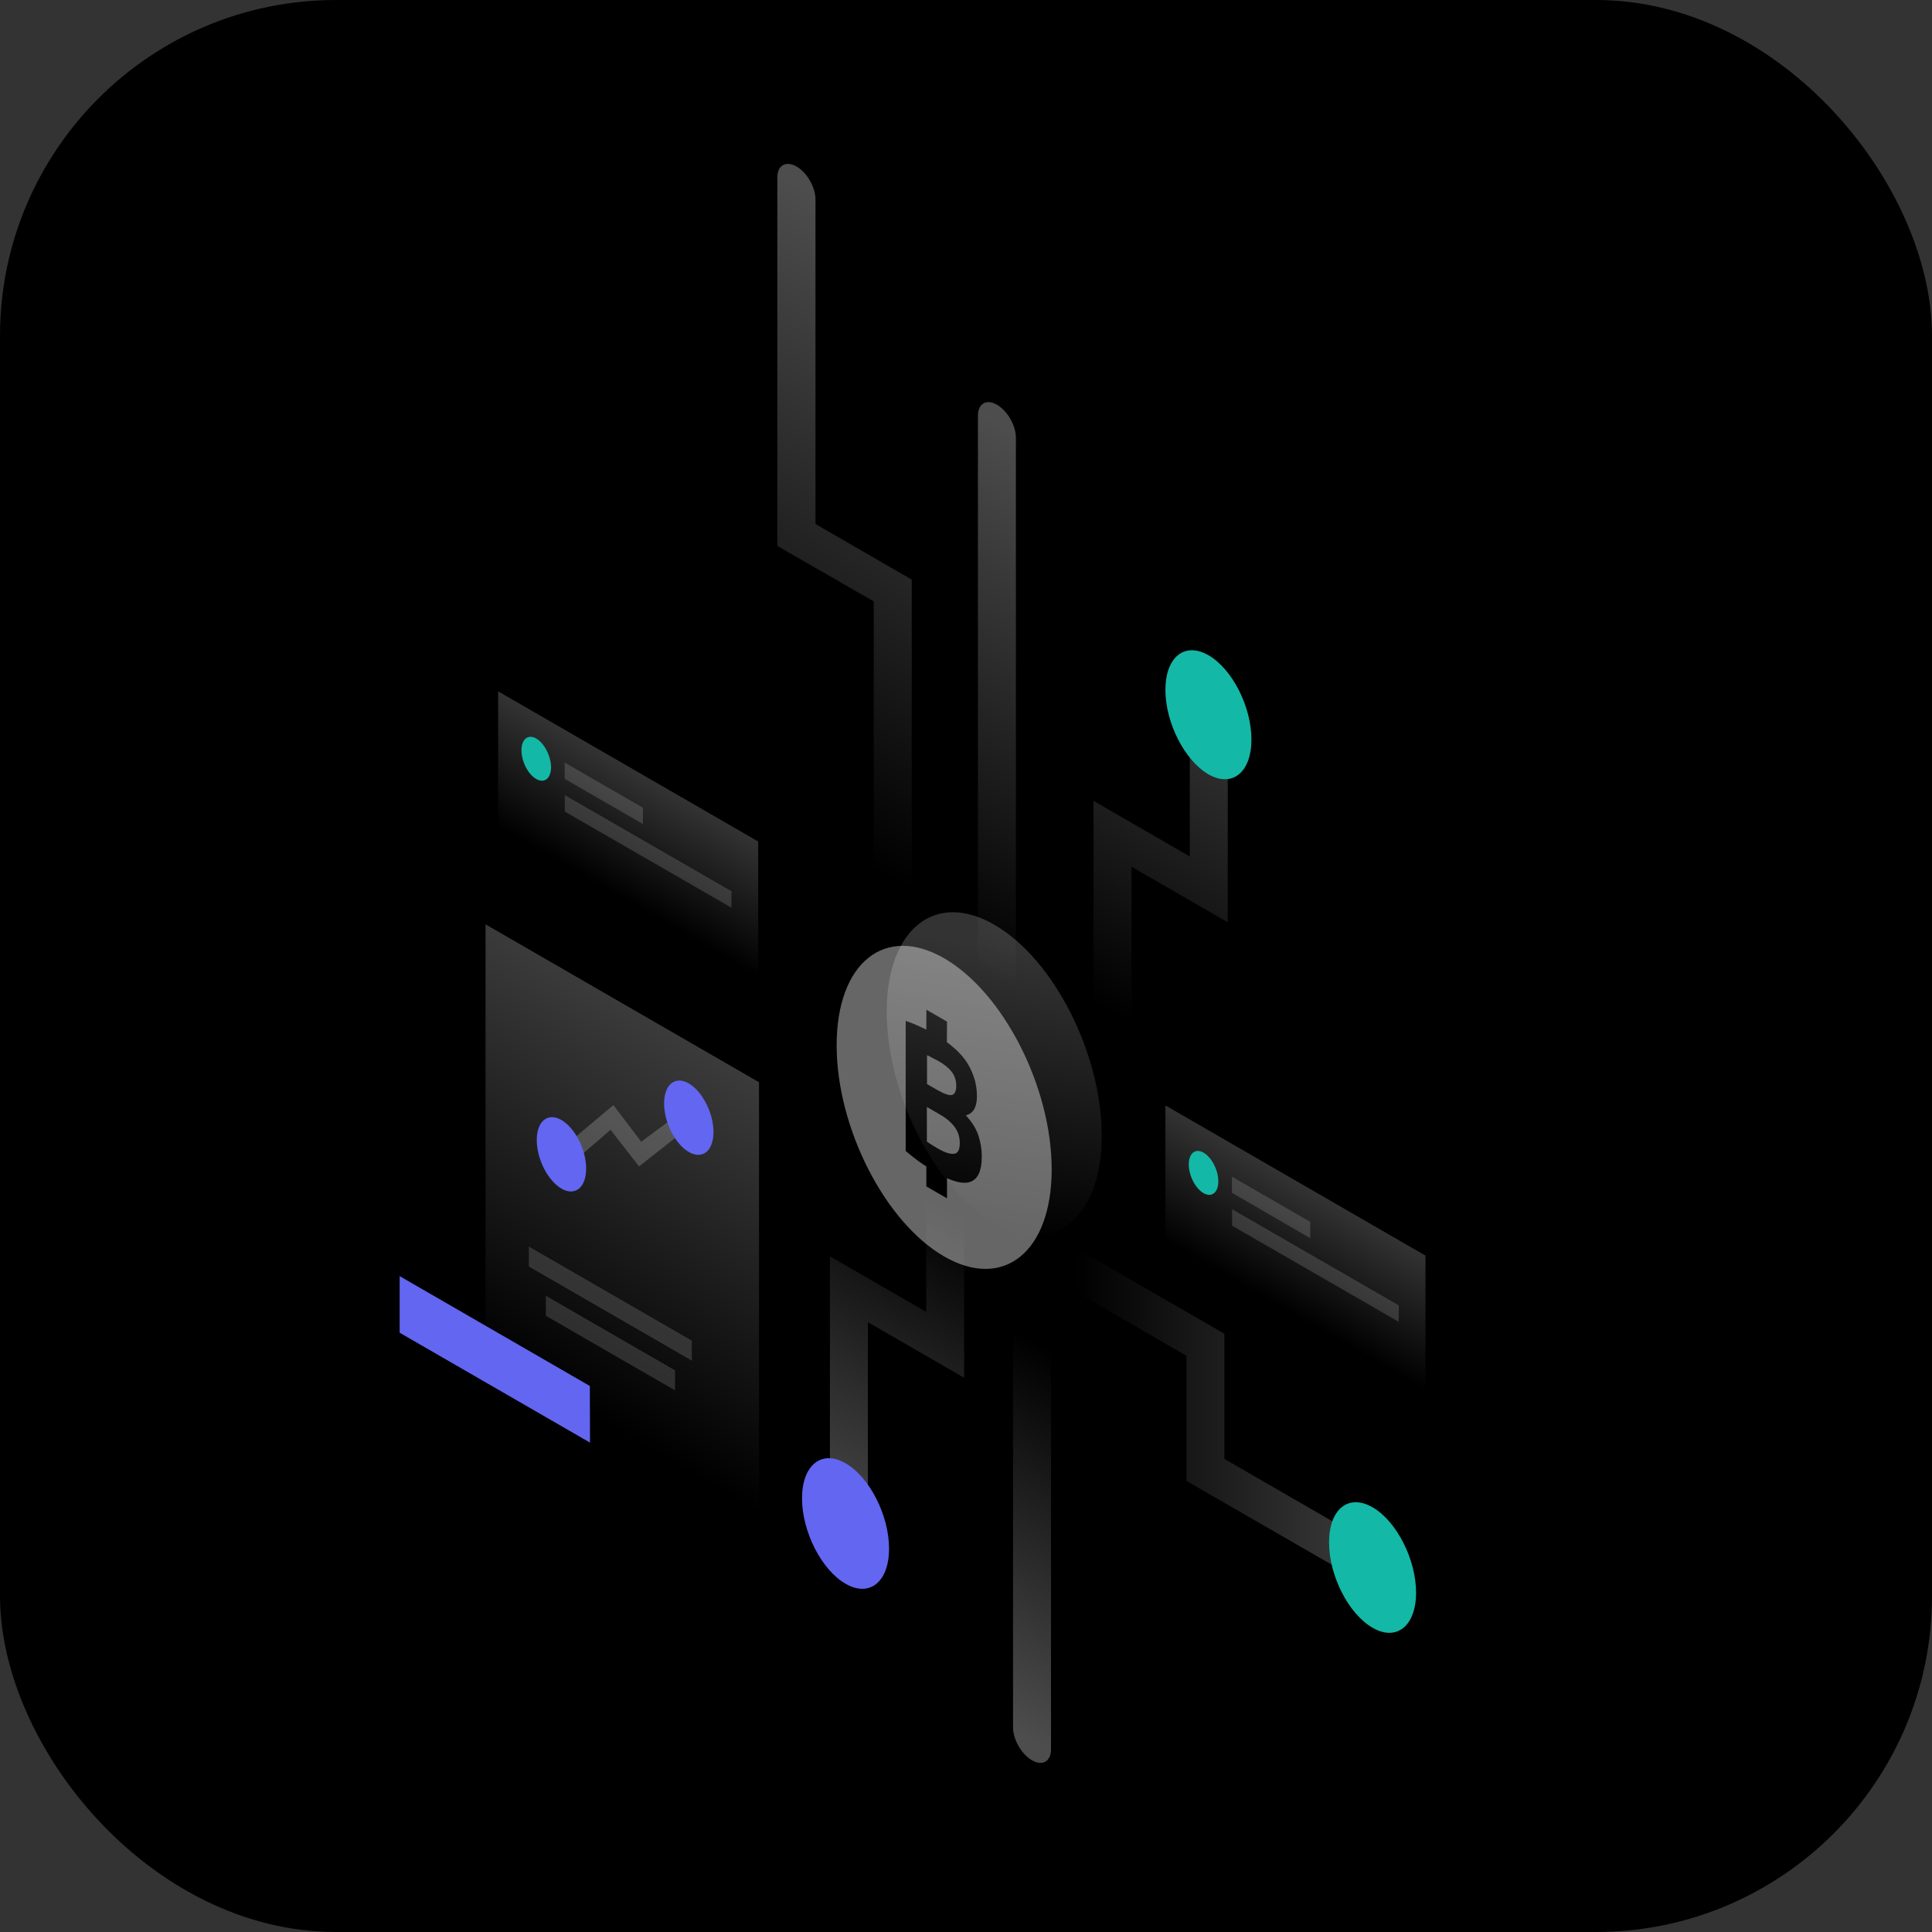 <svg width="1150" height="1150" viewBox="0 0 1150 1150" fill="none" xmlns="http://www.w3.org/2000/svg">
<rect x="0" y="0" width="1150" height="1150" fill="#333333" stroke="none"/>
<rect width="1150" height="1150" rx="200" fill="black"/>
<path opacity="0.3" d="M474.1 99.1C480.4 102.7 485.4 111.5 485.4 118.7V311.9L542.7 345V544.3C542.7 551.5 537.6 554.4 531.4 550.8C525.1 547.2 520.1 538.4 520.1 531.2V358L462.7 325V105.6C462.7 98.4 467.8 95.5 474.1 99.1Z" fill="url(#paint0_linear_287_1161)"/>
<path opacity="0.3" d="M505.3 938.3C511.6 941.9 516.6 939 516.6 931.8V787L573.9 820.1V725.3C573.9 718.1 568.8 709.3 562.6 705.7C556.3 702.1 551.3 705 551.3 712.2V780.9L494 747.8V918.7C494 925.9 499.1 934.7 505.3 938.3Z" fill="url(#paint1_linear_287_1161)"/>
<path opacity="0.3" d="M593.4 240.9C599.7 244.5 604.7 253.3 604.7 260.5V589.2C604.7 596.4 599.6 599.3 593.4 595.7C587.1 592.1 582.1 583.3 582.1 576.1V247.4C582.1 240.2 587.2 237.3 593.4 240.9Z" fill="url(#paint2_linear_287_1161)"/>
<path d="M529.2 921.8C529.2 941.6 517.6 951 503.3 942.7C489 934.5 477.4 911.7 477.4 891.9C477.4 872.1 489 862.7 503.3 871C517.6 879.2 529.2 902 529.2 921.8Z" fill="#6366F1"/>
<path opacity="0.3" d="M719.5 405.7C713.2 402.1 708.2 405 708.2 412.2V509.8L650.9 476.7V596.6C650.9 603.8 656 612.6 662.2 616.2C668.5 619.8 673.5 616.9 673.5 609.7V515.9L730.8 549V425.3C730.8 418.1 725.7 409.3 719.5 405.7Z" fill="url(#paint3_linear_287_1161)"/>
<path d="M744.9 440.2C744.9 459.8 733.4 469 719.3 460.9C705.2 452.7 693.7 430.3 693.7 410.7C693.7 391.1 705.1 381.9 719.3 390C733.5 398.2 744.9 420.6 744.9 440.2Z" fill="#14B8A6"/>
<path opacity="0.3" d="M829.1 939.4C829.1 932.2 824 923.4 817.8 919.8L728.8 868.4V793.9L640.4 742.9C634.1 739.3 629.1 742.2 629.1 749.4C629.1 756.6 634.2 765.4 640.4 769L706.2 807V881.5L817.9 945.9C824.1 949.5 829.1 946.6 829.1 939.4Z" fill="url(#paint4_linear_287_1161)"/>
<path opacity="0.3" d="M614.3 1047.8C608 1044.2 603 1035.4 603 1028.2V791.2C603 784 608.1 781.1 614.3 784.7C620.6 788.3 625.6 797.1 625.6 804.3V1041.3C625.6 1048.5 620.5 1051.4 614.3 1047.8Z" fill="url(#paint5_linear_287_1161)"/>
<path d="M842.9 948C842.9 967.8 831.3 977.2 817 968.9C802.7 960.7 791.1 937.9 791.1 918.1C791.1 898.3 802.7 888.9 817 897.2C831.3 905.4 842.9 928.2 842.9 948Z" fill="#14B8A6"/>
<path opacity="0.3" d="M289 550.2L451.8 644.2V945.8L289 851.8V550.2Z" fill="url(#paint6_linear_287_1161)"/>
<path opacity="0.15" d="M314.8 742L411.8 798V809.9L314.8 753.9V742Z" fill="white"/>
<path opacity="0.15" d="M324.9 771.3L401.8 815.7V827.6L324.9 783.2V771.3Z" fill="white"/>
<path d="M351.1 825L237.9 759.6V793.3L351.2 858.7L351.1 825Z" fill="#6366F1"/>
<path opacity="0.2" d="M405.7 674.3L380.4 694.3L363.4 672.5L341.2 691.7L332.4 685.3L365.1 657.8L381.7 679.6L400 666L405.7 674.3Z" fill="white"/>
<path d="M424.7 673.8C424.7 685.1 418.1 690.4 410 685.7C401.9 681 395.3 668.1 395.3 656.8C395.3 645.5 401.9 640.2 410 644.9C418.1 649.6 424.7 662.6 424.7 673.8Z" fill="#6366F1"/>
<path d="M348.9 695.6C348.9 706.9 342.3 712.2 334.2 707.5C326.1 702.8 319.5 689.9 319.5 678.6C319.5 667.3 326.1 662 334.2 666.7C342.3 671.4 348.9 684.3 348.9 695.6Z" fill="#6366F1"/>
<path opacity="0.2" d="M848.5 747.4L693.7 658V738.6L848.5 828V747.4Z" fill="url(#paint7_linear_287_1161)"/>
<path opacity="0.15" d="M733.3 700.4L779.9 727.3V737L733.3 710V700.4Z" fill="white"/>
<path opacity="0.15" d="M733.4 719.8L832.6 777V786.8L733.4 729.6V719.8Z" fill="white"/>
<path d="M725.2 703.2C725.2 709.8 721.3 713 716.4 710.2C711.5 707.4 707.6 699.7 707.6 693.1C707.6 686.5 711.5 683.3 716.4 686.1C721.3 688.9 725.2 696.6 725.2 703.2Z" fill="#14B8A6"/>
<path opacity="0.2" d="M451.3 500.9L296.5 411.5V492.1L451.3 581.5V500.9Z" fill="url(#paint8_linear_287_1161)"/>
<path opacity="0.15" d="M336.1 453.9L382.7 480.8V490.5L336.1 463.6V453.9Z" fill="white"/>
<path opacity="0.15" d="M336.2 473.3L435.4 530.5V540.3L336.2 483.1V473.3Z" fill="white"/>
<path d="M328 456.7C328 463.3 324.1 466.5 319.2 463.7C314.3 460.9 310.4 453.2 310.4 446.6C310.4 440 314.3 436.8 319.2 439.6C324 442.4 328 450.1 328 456.7Z" fill="#14B8A6"/>
<path opacity="0.2" d="M655.8 676.1C655.8 725.1 627.1 748.3 591.8 727.9C556.4 707.5 527.8 651.2 527.8 602.2C527.8 553.2 556.5 530 591.8 550.4C627.2 570.8 655.8 627.1 655.8 676.1Z" fill="url(#paint9_linear_287_1161)"/>
<path opacity="0.4" d="M566.6 651.8C568.3 651.3 569.2 649.5 569.2 646.4C569.2 643.2 568.3 640.4 566.6 638.1C564.8 635.8 562.2 633.6 558.8 631.7C557.7 631.1 556.5 630.4 555.2 629.8C553.9 629.1 552.8 628.5 551.8 628.1V645.3L558.1 648.9C562.1 651.2 564.9 652.1 566.6 651.8Z" fill="white"/>
<path opacity="0.4" d="M559.8 663.6L551.7 658.9V679.5C552.7 680.2 553.7 680.9 554.7 681.5C555.8 682.2 557 682.9 558.3 683.7C562.2 685.9 565.3 687 567.7 686.8C570.1 686.7 571.3 684.5 571.3 680.4C571.3 676.8 570.3 673.6 568.3 670.9C566.3 668.2 563.5 665.7 559.8 663.6Z" fill="white"/>
<path opacity="0.4" d="M562 570.4C526.6 550 498 573.2 498 622.2C498 671.2 526.7 727.5 562 747.9C597.4 768.3 626 745.1 626 696.1C626 647.1 597.3 590.8 562 570.4ZM577.8 703.4C574.4 704.7 569.7 704 563.7 701.3V713.3L551.4 706.2V694.3C550.5 693.8 549.7 693.2 548.8 692.6C545.7 690.5 542.5 688 539.1 685.1V607.7C541.7 608.5 544.6 609.7 547.8 611.2C549 611.7 550.2 612.3 551.4 612.9V601L563.7 608.1L563.6 620.3C564.6 621.1 565.6 621.8 566.5 622.6C569.6 625.1 572.3 627.9 574.5 630.9C576.7 633.9 578.4 637.3 579.6 640.9C580.9 644.5 581.5 648.4 581.5 652.6C581.5 659 579.3 662.8 574.9 663.9C578.6 667.9 581.1 671.9 582.4 676C583.7 680 584.4 684.2 584.4 688.3C584.4 696.7 582.2 701.7 577.8 703.4Z" fill="white"/>
<defs>
<linearGradient id="paint0_linear_287_1161" x1="587.669" y1="177.743" x2="423.58" y2="462.027" gradientUnits="userSpaceOnUse">
<stop stop-color="white"/>
<stop offset="1" stop-color="white" stop-opacity="0"/>
</linearGradient>
<linearGradient id="paint1_linear_287_1161" x1="468.98" y1="904.272" x2="572.706" y2="724.567" gradientUnits="userSpaceOnUse">
<stop stop-color="white"/>
<stop offset="1" stop-color="white" stop-opacity="0"/>
</linearGradient>
<linearGradient id="paint2_linear_287_1161" x1="664.564" y1="295.008" x2="522.238" y2="541.591" gradientUnits="userSpaceOnUse">
<stop stop-color="white"/>
<stop offset="1" stop-color="white" stop-opacity="0"/>
</linearGradient>
<linearGradient id="paint3_linear_287_1161" x1="780.155" y1="358.129" x2="644.574" y2="593.022" gradientUnits="userSpaceOnUse">
<stop stop-color="white"/>
<stop offset="1" stop-color="white" stop-opacity="0"/>
</linearGradient>
<linearGradient id="paint4_linear_287_1161" x1="866.403" y1="844.416" x2="640.392" y2="844.39" gradientUnits="userSpaceOnUse">
<stop stop-color="white"/>
<stop offset="1" stop-color="white" stop-opacity="0"/>
</linearGradient>
<linearGradient id="paint5_linear_287_1161" x1="562.958" y1="1005.08" x2="665.748" y2="827.24" gradientUnits="userSpaceOnUse">
<stop stop-color="white"/>
<stop offset="1" stop-color="white" stop-opacity="0"/>
</linearGradient>
<linearGradient id="paint6_linear_287_1161" x1="469.233" y1="576.772" x2="324.704" y2="827.168" gradientUnits="userSpaceOnUse">
<stop stop-color="white"/>
<stop offset="1" stop-color="white" stop-opacity="0"/>
</linearGradient>
<linearGradient id="paint7_linear_287_1161" x1="788.559" y1="712.753" x2="753.641" y2="773.247" gradientUnits="userSpaceOnUse">
<stop stop-color="white"/>
<stop offset="1" stop-color="white" stop-opacity="0"/>
</linearGradient>
<linearGradient id="paint8_linear_287_1161" x1="391.359" y1="466.253" x2="356.441" y2="526.747" gradientUnits="userSpaceOnUse">
<stop stop-color="white"/>
<stop offset="1" stop-color="white" stop-opacity="0"/>
</linearGradient>
<linearGradient id="paint9_linear_287_1161" x1="604.657" y1="565.933" x2="575.712" y2="730.763" gradientUnits="userSpaceOnUse">
<stop stop-color="white"/>
<stop offset="1" stop-color="white" stop-opacity="0"/>
</linearGradient>
</defs>
</svg>

